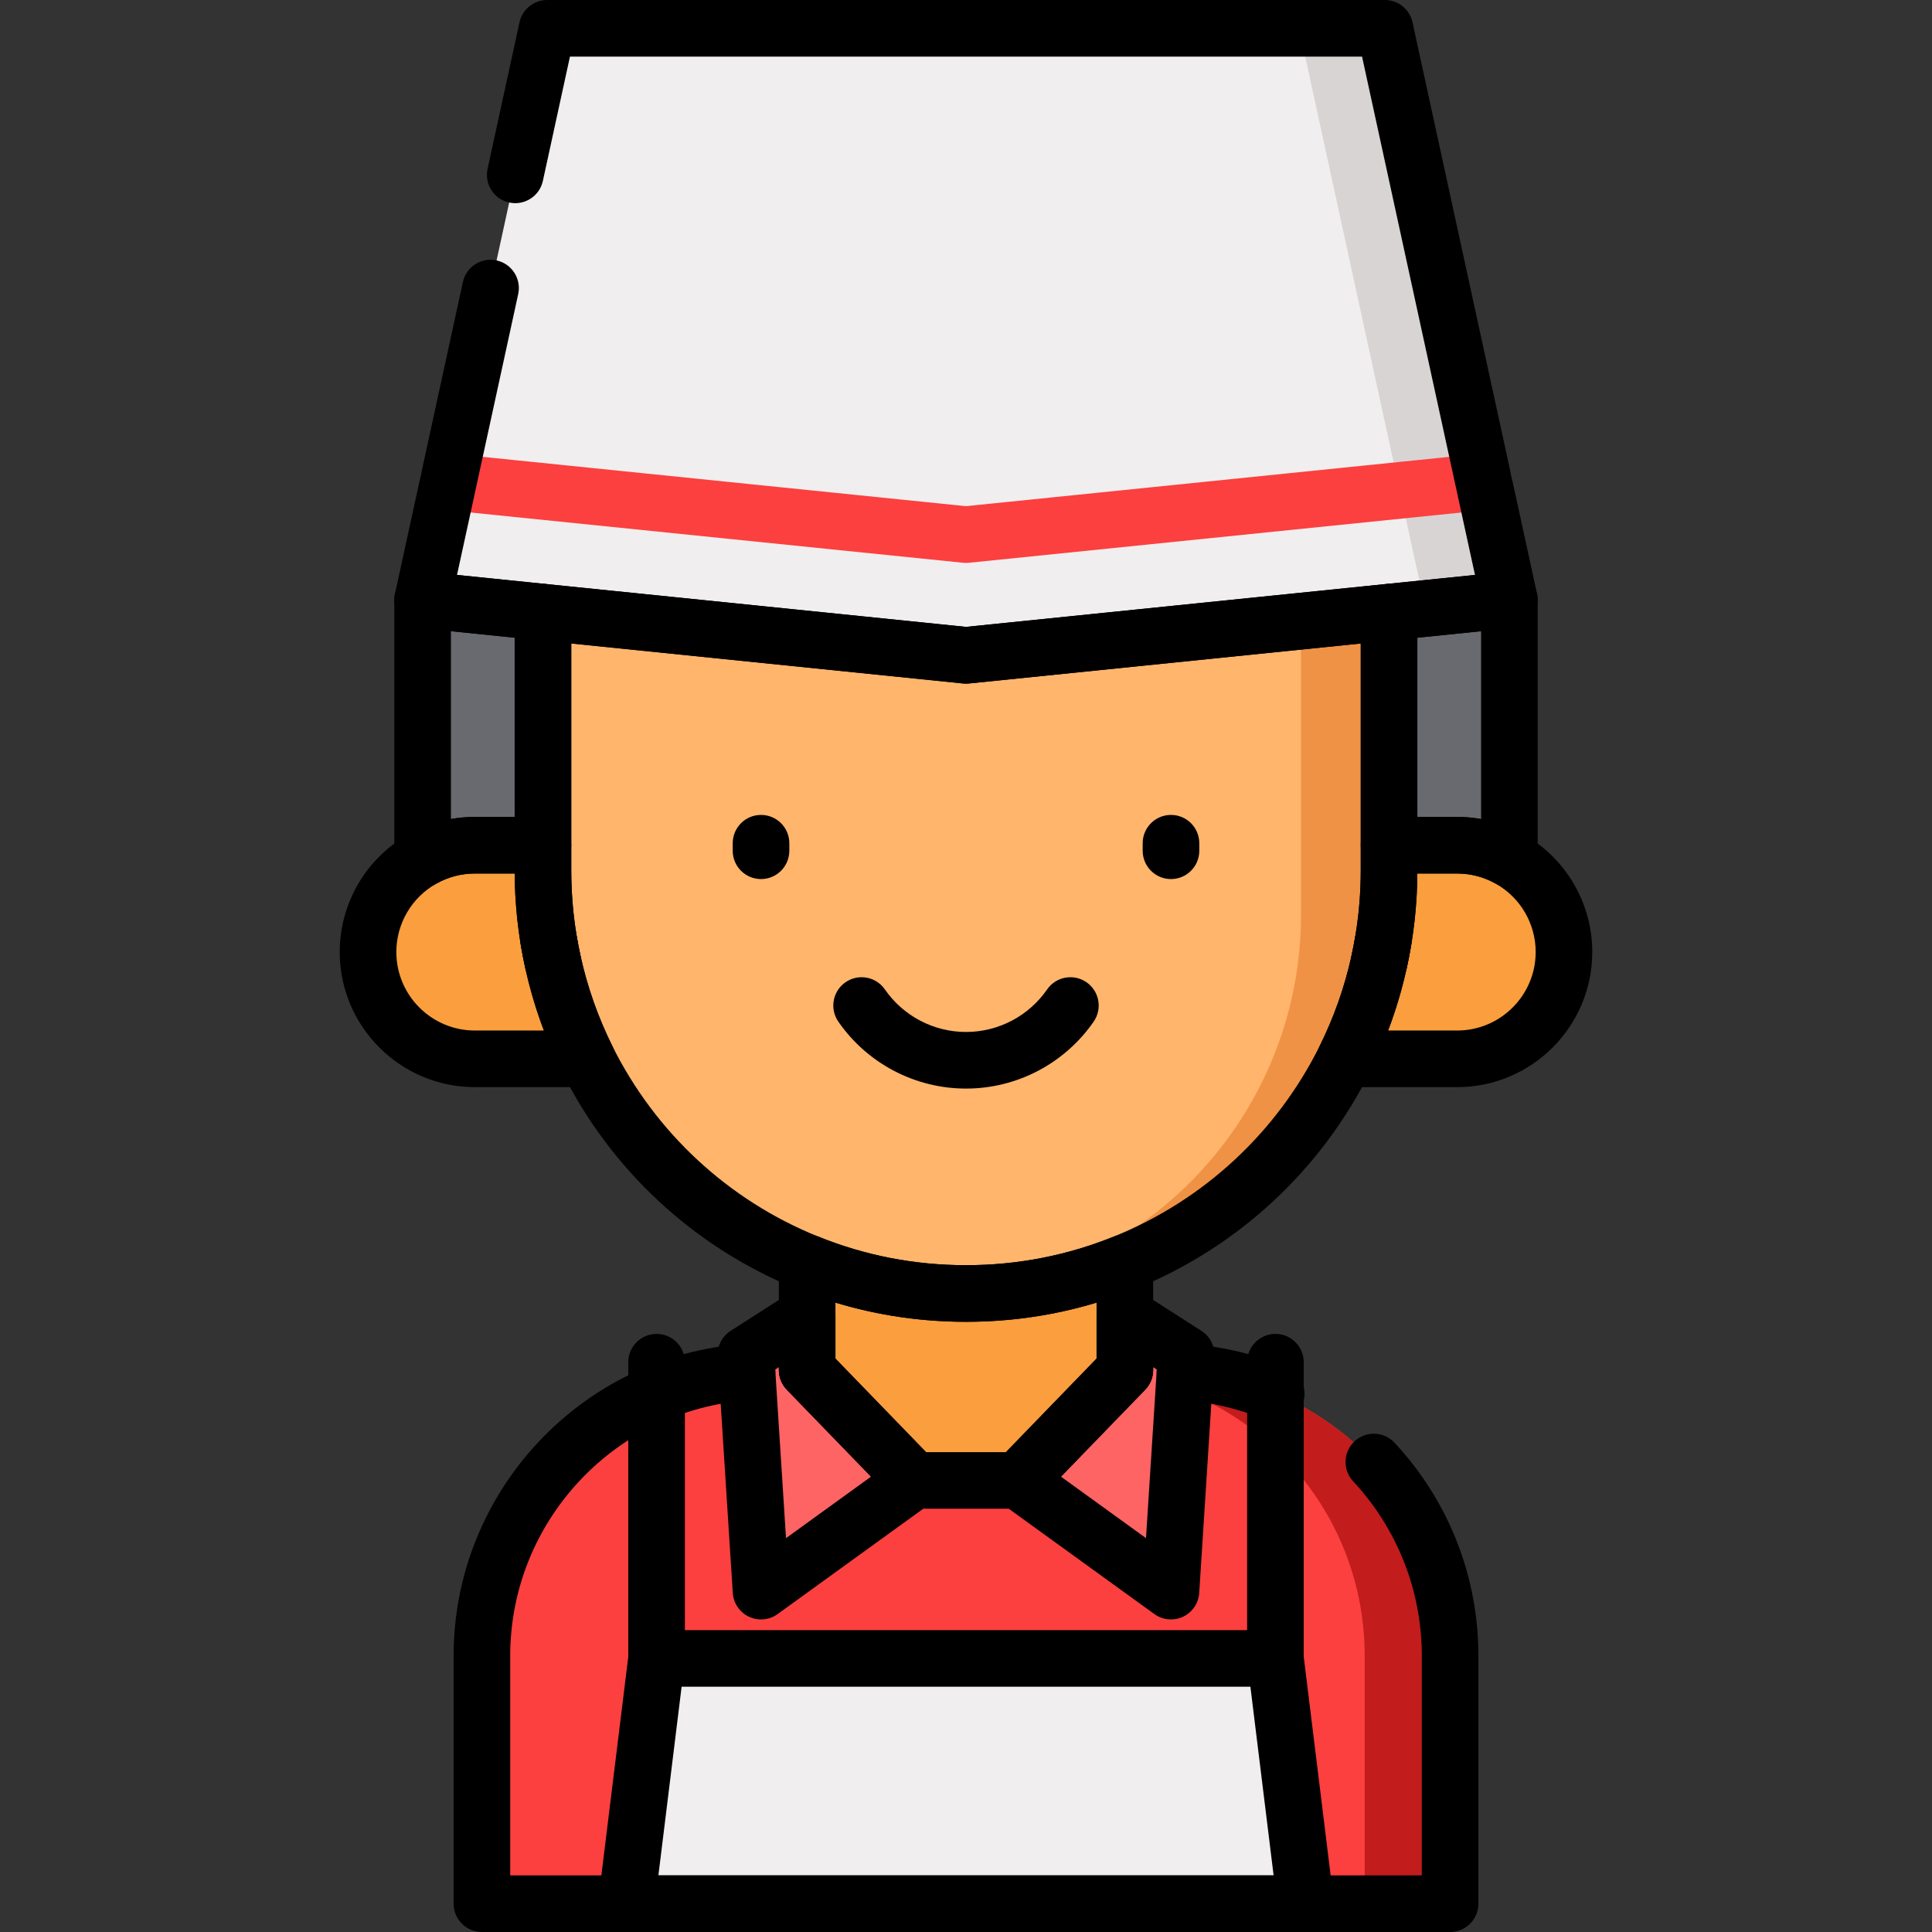 <?xml version="1.0" encoding="iso-8859-1"?>
<!-- Generator: Adobe Illustrator 19.0.0, SVG Export Plug-In . SVG Version: 6.00 Build 0)  -->
<svg version="1.1" id="Capa_1" xmlns="http://www.w3.org/2000/svg" xmlns:xlink="http://www.w3.org/1999/xlink" x="0px" y="0px"
	 viewBox="0 0 512 512" style="enable-background:new 0 0 512 512;" xml:space="preserve">
<rect x="0" y="0" width="512" height="512" fill="#333333" stroke="none"/>
<path style="fill:#FB403F;" d="M203.074,363.444h105.855c41.621,0,75.362,33.741,75.362,75.362V504.5H127.712v-65.694
	C127.712,397.184,161.453,363.444,203.074,363.444z"/>
<path style="fill:#C21C1C;" d="M308.928,363.444h-22.632c41.621,0,75.362,33.741,75.362,75.362V504.5h22.632v-65.695
	C384.29,397.184,350.549,363.444,308.928,363.444z"/>
<g>
	<polygon style="fill:#FF6464;" points="289.001,342.79 269.761,392.33 310.325,421.667 314.334,359 	"/>
	<polygon style="fill:#FF6464;" points="223.001,342.79 242.241,392.33 201.677,421.667 197.668,359 	"/>
</g>
<polygon style="fill:#FA9E3E;" points="298.101,267.73 298.101,363.08 269.761,392.33 242.241,392.33 213.901,363.08 
	213.901,267.73 "/>
<rect x="112.001" y="159" style="fill:#696970;" width="288" height="96"/>
<g>
	<path style="fill:#FA9E3E;" d="M125.84,223.99h49.369v56.61H125.84c-15.632,0-28.305-12.672-28.305-28.305
		C97.535,236.662,110.208,223.99,125.84,223.99z"/>
	<path style="fill:#FA9E3E;" d="M386.162,223.99h-49.369v56.61h49.369c15.632,0,28.305-12.672,28.305-28.305
		S401.794,223.99,386.162,223.99z"/>
</g>
<path style="fill:#FFB56B;" d="M256.001,342.79L256.001,342.79c-61.919,0-112.115-50.195-112.115-112.115V117.281h224.229v113.394
	C368.116,292.595,317.92,342.79,256.001,342.79z"/>
<path style="fill:#EF9245;" d="M344.782,117.281v125.062c0,53.578-41.949,97.354-94.795,100.286
	c1.992,0.105,3.996,0.161,6.014,0.161l0,0c61.919,0,112.115-50.195,112.115-112.115V117.281H344.782z"/>
<g>
	<polygon style="fill:#F0EEEE;" points="174.001,439.5 166.001,504.5 346.001,504.5 338.001,439.5 	"/>
	<polygon style="fill:#F0EEEE;" points="145.001,7.5 112.001,158.973 256.001,173.667 400.001,158.973 367.001,7.5 	"/>
</g>
<polygon style="fill:#D9D4D4;" points="367.001,7.5 344.26,7.5 377.751,161.229 400.001,158.973 "/>
<path style="fill:#FB403F;" d="M256.001,149.18c-0.254,0-0.509-0.013-0.762-0.039l-137.18-14c-4.12-0.421-7.12-4.102-6.699-8.223
	c0.42-4.121,4.114-7.121,8.223-6.7l136.418,13.923l136.418-13.922c4.135-0.428,7.803,2.58,8.223,6.7
	c0.421,4.121-2.579,7.802-6.699,8.223l-137.18,14C256.51,149.168,256.255,149.18,256.001,149.18z"/>
<path d="M338.208,376.842c-0.973,0-1.961-0.19-2.914-0.592c-6.918-2.92-14.237-4.651-21.755-5.146
	c-4.133-0.272-7.264-3.843-6.991-7.976c0.271-4.134,3.836-7.265,7.976-6.992c9.19,0.604,18.142,2.722,26.605,6.294
	c3.815,1.611,5.603,6.01,3.992,9.826C343.912,375.12,341.132,376.842,338.208,376.842z"/>
<path d="M384.291,512h-256.58c-4.143,0-7.5-3.358-7.5-7.5v-65.69c0-43.478,33.938-79.792,77.262-82.673
	c4.135-0.272,7.706,2.852,7.981,6.986c0.275,4.133-2.852,7.706-6.985,7.981c-35.472,2.359-63.258,32.1-63.258,67.707V497h241.58
	v-58.19c0-17.228-6.463-33.652-18.197-46.248c-2.823-3.03-2.656-7.776,0.375-10.6c3.032-2.825,7.777-2.656,10.6,0.375
	c14.331,15.381,22.223,35.437,22.223,56.472v65.69C391.791,508.642,388.434,512,384.291,512z"/>
<path d="M310.322,429.17c-1.553,0-3.095-0.481-4.396-1.423l-40.561-29.34c-1.764-1.275-2.886-3.253-3.076-5.421
	c-0.189-2.168,0.571-4.311,2.085-5.874l26.228-27.071V348.61c0-2.741,1.495-5.264,3.899-6.58c2.405-1.315,5.336-1.215,7.645,0.263
	l16.229,10.39c2.299,1.472,3.617,4.078,3.441,6.802l-0.3,4.62l-3.71,58.042c-0.174,2.726-1.816,5.142-4.287,6.306
	C312.501,428.934,311.409,429.17,310.322,429.17z M281.173,391.329l22.53,16.297l2.858-44.696l-0.959-0.613v0.763
	c0,1.955-0.764,3.833-2.128,5.233l-0.351,0.36L281.173,391.329z"/>
<path d="M201.68,429.17c-1.087,0-2.179-0.236-3.196-0.715c-2.471-1.165-4.113-3.581-4.287-6.306l-4.01-62.663
	c-0.177-2.725,1.142-5.331,3.441-6.802l16.23-10.39c2.31-1.479,5.238-1.578,7.645-0.263c2.404,1.316,3.899,3.838,3.899,6.58v11.432
	l26.227,27.069c1.514,1.563,2.274,3.707,2.085,5.874c-0.19,2.168-1.313,4.146-3.076,5.421l-40.561,29.34
	C204.774,428.689,203.232,429.17,201.68,429.17z M205.441,362.931l0.014,0.204l2.844,44.492l22.529-16.297l-22.307-23.023
	c-1.359-1.4-2.12-3.275-2.12-5.226v-0.764L205.441,362.931z"/>
<path d="M269.761,399.83h-27.52c-2.03,0-3.974-0.823-5.387-2.281l-28.332-29.243c-1.36-1.4-2.121-3.275-2.121-5.226v-28.47
	c0-2.496,1.241-4.828,3.311-6.222c2.069-1.393,4.699-1.667,7.011-0.727c12.463,5.062,25.678,7.629,39.277,7.629
	c13.601,0,26.815-2.567,39.278-7.629c2.314-0.938,4.941-0.667,7.011,0.727c2.07,1.393,3.311,3.726,3.311,6.222v28.47
	c0,1.955-0.764,3.833-2.128,5.233l-0.351,0.36l-27.976,28.875C273.734,399.007,271.791,399.83,269.761,399.83z M245.418,384.83
	h21.166l24.018-24.79v-14.832c-11.16,3.376-22.756,5.082-34.601,5.082c-11.845,0-23.439-1.706-34.6-5.082v14.833L245.418,384.83z"/>
<path d="M112.001,235.11c-1.307,0-2.613-0.341-3.78-1.023c-2.304-1.344-3.72-3.811-3.72-6.477V159c0-4.142,3.357-7.5,7.5-7.5h0.29
	c0.255,0,0.509,0.013,0.763,0.039l31.6,3.23c3.827,0.391,6.737,3.614,6.737,7.461v61.76c0,4.142-3.357,7.5-7.5,7.5h-18.05
	c-3.572,0-7.082,0.917-10.151,2.65C114.545,234.787,113.272,235.11,112.001,235.11z M119.501,167.276v49.78
	c2.084-0.374,4.206-0.566,6.34-0.566h10.55v-47.488L119.501,167.276z"/>
<path d="M146.534,262.501c-3.432,0-6.527-2.369-7.311-5.857c-0.461-2.049-0.875-4.187-1.233-6.354
	c-0.674-4.085,2.091-7.945,6.176-8.621c4.092-0.677,7.946,2.087,8.624,6.172c0.317,1.915,0.677,3.77,1.068,5.513
	c0.124,0.553,0.184,1.105,0.185,1.648c0.001,3.432-2.369,6.53-5.857,7.314C147.632,262.442,147.078,262.501,146.534,262.501z"/>
<path d="M365.468,262.501c-0.543,0-1.095-0.059-1.647-0.183c-3.489-0.782-5.86-3.879-5.861-7.311c0-0.543,0.06-1.096,0.184-1.648
	c0.002-0.007,0.003-0.014,0.005-0.021c0.393-1.754,0.751-3.602,1.064-5.495c0.678-4.084,4.529-6.849,8.624-6.172
	c4.085,0.676,6.85,4.535,6.176,8.621c-0.355,2.15-0.77,4.286-1.232,6.35C371.997,260.13,368.9,262.501,365.468,262.501z"/>
<path d="M400.001,235.11c-1.272,0-2.543-0.323-3.689-0.97c-3.069-1.733-6.579-2.65-10.151-2.65h-18.05c-4.143,0-7.5-3.358-7.5-7.5
	v-61.76c0-3.847,2.91-7.07,6.737-7.461l31.6-3.23c0.254-0.026,0.508-0.039,0.763-0.039h0.29c4.143,0,7.5,3.358,7.5,7.5v68.61
	c0,2.667-1.416,5.133-3.72,6.477C402.614,234.769,401.308,235.11,400.001,235.11z M375.611,216.49h10.55
	c2.134,0,4.256,0.191,6.34,0.566v-49.78l-16.89,1.727V216.49z"/>
<path d="M155.591,288.1h-29.75c-19.745,0-35.81-16.064-35.81-35.81c0-12.94,7.015-24.905,18.307-31.225
	c5.29-2.988,11.352-4.575,17.503-4.575h18.05c4.143,0,7.5,3.358,7.5,7.5v6.69c0,1.542,0.03,2.962,0.093,4.34
	c0.002,0.037,0.003,0.074,0.004,0.111c0.008,0.236,0.014,0.473,0.028,0.709l0.063,1.102c0.021,0.476,0.044,0.847,0.075,1.225
	c0.005,0.049,0.008,0.099,0.012,0.148c0.034,0.544,0.077,1.08,0.13,1.617c0.004,0.039,0.007,0.079,0.01,0.118
	c0.036,0.435,0.071,0.852,0.115,1.277c0.036,0.316,0.079,0.693,0.113,1.076c0.099,0.872,0.205,1.735,0.33,2.599
	c0.005,0.035,0.01,0.07,0.014,0.105c0.118,0.907,0.252,1.806,0.404,2.694c0.324,1.959,0.673,3.761,1.076,5.555
	c1.821,8.271,4.66,16.301,8.445,23.901c1.158,2.325,1.031,5.083-0.336,7.292C160.601,286.756,158.189,288.1,155.591,288.1z
	 M125.841,231.49c-3.572,0-7.082,0.917-10.151,2.65c-6.584,3.685-10.658,10.634-10.658,18.15c0,11.475,9.335,20.81,20.81,20.81
	h18.293c-2.039-5.375-3.685-10.888-4.917-16.487c-0.454-2.017-0.868-4.155-1.226-6.322c-0.174-1.006-0.338-2.099-0.481-3.204
	c-0.148-1.031-0.275-2.063-0.393-3.105c-0.007-0.062-0.013-0.124-0.018-0.186c-0.024-0.279-0.058-0.558-0.09-0.838
	c-0.062-0.596-0.107-1.104-0.149-1.629c-0.064-0.661-0.116-1.321-0.16-1.992c-0.045-0.555-0.079-1.101-0.103-1.657l-0.055-0.942
	c-0.022-0.326-0.035-0.709-0.047-1.095c-0.06-1.34-0.094-2.707-0.103-4.153H125.841z"/>
<path d="M386.161,288.1h-29.75c-2.598,0-5.01-1.344-6.377-3.552s-1.494-4.967-0.336-7.292c3.785-7.6,6.624-15.63,8.438-23.869
	c0.406-1.815,0.766-3.669,1.075-5.539c0.16-0.936,0.294-1.835,0.412-2.742c0.004-0.035,0.009-0.07,0.014-0.105
	c0.125-0.863,0.232-1.727,0.33-2.599c0.034-0.383,0.077-0.765,0.121-1.148c0.036-0.354,0.071-0.77,0.107-1.205
	c0.003-0.039,0.006-0.078,0.01-0.118c0.053-0.536,0.096-1.072,0.13-1.617c0.004-0.049,0.007-0.099,0.012-0.148
	c0.031-0.378,0.054-0.749,0.07-1.127l0.064-1.138c0.019-0.298,0.024-0.534,0.032-0.771c0.001-0.037,0.002-0.074,0.004-0.111
	c0.063-1.377,0.093-2.797,0.093-4.34v-6.69c0-4.142,3.357-7.5,7.5-7.5h18.05c6.151,0,12.213,1.587,17.528,4.589
	c11.267,6.306,18.281,18.271,18.281,31.21C421.971,272.036,405.906,288.1,386.161,288.1z M367.868,273.1h18.293
	c11.475,0,20.81-9.335,20.81-20.81c0-7.516-4.074-14.465-10.633-18.136c-3.095-1.748-6.605-2.664-10.177-2.664h-10.553
	c-0.009,1.446-0.043,2.813-0.102,4.153c-0.012,0.386-0.025,0.771-0.051,1.157l-0.056,0.978c-0.02,0.463-0.053,1.004-0.098,1.56
	c-0.044,0.67-0.097,1.331-0.16,1.992c-0.043,0.524-0.087,1.03-0.141,1.545c-0.041,0.364-0.074,0.643-0.099,0.922
	c-0.005,0.062-0.011,0.124-0.018,0.186c-0.117,1.042-0.244,2.074-0.393,3.105c-0.144,1.105-0.309,2.198-0.489,3.252
	c-0.347,2.102-0.761,4.238-1.224,6.302C371.551,262.222,369.906,267.729,367.868,273.1z"/>
<path d="M310.324,232.962c-4.143,0-7.5-3.358-7.5-7.5v-2c0-4.142,3.357-7.5,7.5-7.5s7.5,3.358,7.5,7.5v2
	C317.824,229.605,314.467,232.962,310.324,232.962z"/>
<path d="M201.678,232.962c-4.143,0-7.5-3.358-7.5-7.5v-2c0-4.142,3.357-7.5,7.5-7.5s7.5,3.358,7.5,7.5v2
	C209.178,229.605,205.82,232.962,201.678,232.962z"/>
<path d="M256.001,350.29c-15.544,0-30.657-2.938-44.922-8.731c-27.068-10.966-49.161-31.428-62.202-57.615
	c-4.332-8.697-7.582-17.893-9.66-27.331c-1.874-8.432-2.826-17.162-2.826-25.933v-68.45c0-2.122,0.898-4.144,2.473-5.566
	c1.574-1.421,3.671-2.11,5.789-1.895l111.348,11.362l111.349-11.362c2.116-0.215,4.215,0.474,5.789,1.895
	c1.574,1.422,2.473,3.444,2.473,5.566v68.45c0,8.771-0.952,17.501-2.829,25.947c-2.075,9.423-5.325,18.619-9.658,27.317
	c-13.04,26.186-35.132,46.648-62.206,57.617C286.659,347.353,271.545,350.29,256.001,350.29z M151.391,170.534v60.146
	c0,7.678,0.832,15.313,2.472,22.693c1.817,8.253,4.656,16.284,8.441,23.883c11.409,22.909,30.733,40.809,54.414,50.402
	c12.469,5.064,25.684,7.631,39.283,7.631c13.601,0,26.815-2.567,39.278-7.629c23.687-9.596,43.011-27.496,54.418-50.404
	c3.786-7.6,6.625-15.631,8.439-23.87c1.643-7.394,2.475-15.029,2.475-22.707v-60.146L256.762,181.13
	c-0.508,0.052-1.016,0.052-1.523,0L151.391,170.534z"/>
<path d="M256.001,288.484c-13.493,0-26.142-6.631-33.833-17.739c-2.358-3.405-1.509-8.077,1.896-10.436
	c3.403-2.358,8.078-1.509,10.435,1.896c4.891,7.063,12.928,11.279,21.501,11.279s16.61-4.216,21.501-11.279
	c2.358-3.405,7.029-4.254,10.435-1.896c3.405,2.358,4.255,7.03,1.897,10.436C282.143,281.853,269.494,288.484,256.001,288.484z"/>
<path d="M346.001,512h-180c-2.148,0-4.194-0.921-5.618-2.531c-1.423-1.609-2.088-3.752-1.825-5.885l8-65
	c0.462-3.76,3.655-6.584,7.443-6.584h164c3.788,0,6.981,2.824,7.443,6.584l8,65c0.263,2.132-0.402,4.275-1.825,5.885
	C350.195,511.079,348.149,512,346.001,512z M174.481,497h163.041l-6.154-50H180.635L174.481,497z"/>
<path d="M338.001,447c-4.143,0-7.5-3.358-7.5-7.5V361c0-4.142,3.357-7.5,7.5-7.5s7.5,3.358,7.5,7.5v78.5
	C345.501,443.642,342.144,447,338.001,447z"/>
<path d="M174.001,447c-4.143,0-7.5-3.358-7.5-7.5V361c0-4.142,3.357-7.5,7.5-7.5s7.5,3.358,7.5,7.5v78.5
	C181.501,443.642,178.144,447,174.001,447z"/>
<path d="M256.001,181.17c-0.254,0-0.508-0.013-0.762-0.039l-144.005-14.7c-2.124-0.218-4.054-1.332-5.307-3.061
	s-1.709-3.91-1.255-5.997l18-82.63c0.882-4.046,4.873-6.613,8.925-5.732c4.047,0.882,6.613,4.878,5.731,8.924l-16.213,74.427
	l134.886,13.769l134.885-13.768L360.959,15H151.043l-7.174,32.936c-0.882,4.047-4.87,6.616-8.925,5.732
	c-4.047-0.881-6.613-4.877-5.732-8.924l8.46-38.84C138.424,2.458,141.474,0,145.001,0h222c3.527,0,6.577,2.458,7.328,5.903
	l33,151.47c0.454,2.087-0.002,4.268-1.255,5.997c-1.253,1.729-3.183,2.842-5.307,3.061l-31.894,3.26l-112.111,11.44
	C256.509,181.157,256.255,181.17,256.001,181.17z"/>
<g>
</g>
<g>
</g>
<g>
</g>
<g>
</g>
<g>
</g>
<g>
</g>
<g>
</g>
<g>
</g>
<g>
</g>
<g>
</g>
<g>
</g>
<g>
</g>
<g>
</g>
<g>
</g>
<g>
</g>
</svg>
